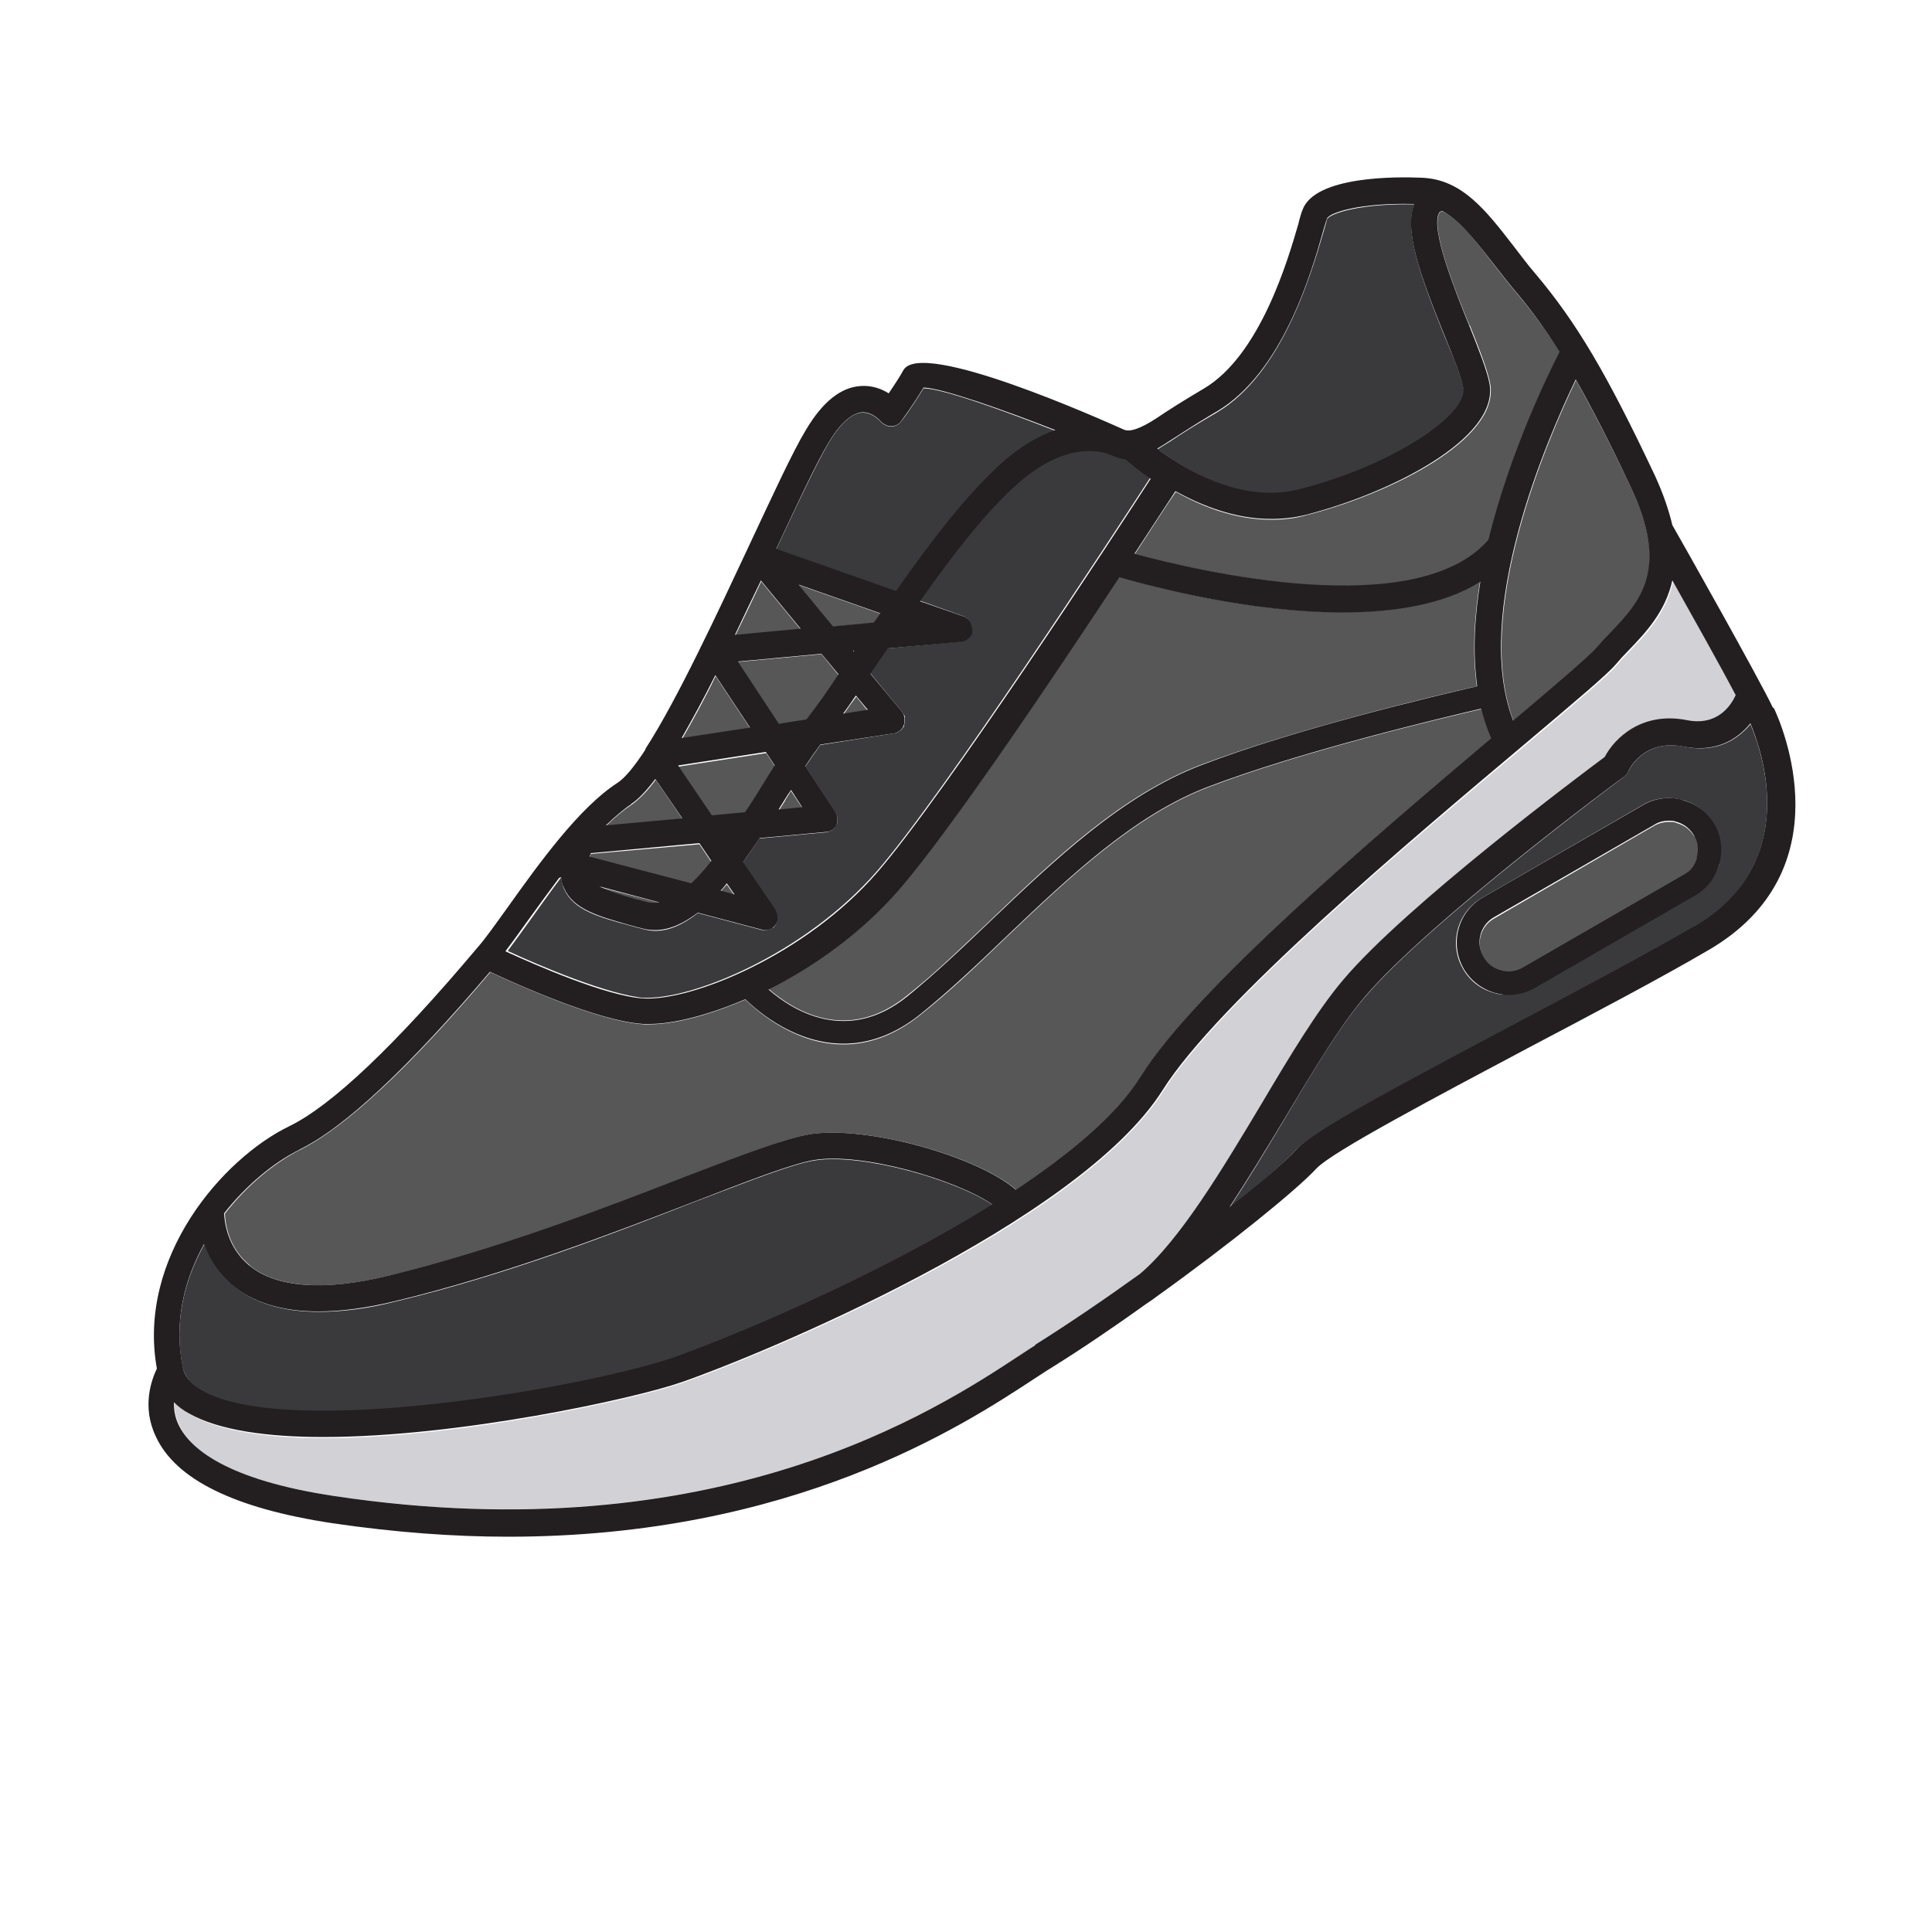 <?xml version="1.0" encoding="UTF-8"?>
<svg id="Layer_1" data-name="Layer 1" xmlns="http://www.w3.org/2000/svg" viewBox="0 0 50 50">
  <defs>
    <style>
      .cls-1 {
        fill: #d1d1d6;
      }

      .cls-2 {
        fill: #231f20;
      }

      .cls-3 {
        fill: #3a3a3c;
      }

      .cls-4 {
        fill: #575757;
      }
    </style>
  </defs>
  <path class="cls-4" d="M16.48,23.28c-.4-.11-.74-.2-.96-.32l1.58,.41c-.11,.03-.21,.03-.32,0l-.3-.08Z"/>
  <path class="cls-4" d="M17.66,21.19l-1.98,.19c.22-.22,.45-.41,.66-.55,.19-.13,.41-.35,.63-.65l.69,1.01Z"/>
  <path class="cls-4" d="M17.89,22.88l-2.63-.69s.02-.06,.03-.09l2.81-.25,.31,.46c-.18,.22-.35,.41-.52,.58Z"/>
  <path class="cls-4" d="M18.65,23.08c.05-.07,.11-.13,.16-.19l.2,.29-.36-.09Z"/>
  <path class="cls-4" d="M19.42,18.86l-1.77,.27c.27-.47,.57-1.01,.87-1.63l.9,1.36Z"/>
  <path class="cls-4" d="M18.44,21.12l-.88-1.28,2.27-.35,.23,.35c-.11,.17-.22,.34-.33,.51-.14,.24-.29,.47-.44,.71l-.85,.08Z"/>
  <path class="cls-4" d="M20.73,16.3l-1.7,.15c.22-.45,.44-.91,.67-1.4l1.03,1.25Z"/>
  <path class="cls-4" d="M20.32,20.71c.05-.08,.1-.16,.15-.24l.3,.45-.61,.05c.05-.08,.11-.17,.16-.25Z"/>
  <path class="cls-4" d="M20.87,18.64l-.71,.1-1.06-1.61,2.16-.2,.44,.54c-.3,.42-.57,.82-.83,1.17Z"/>
  <path class="cls-3" d="M4.73,35.4c-.24-1.17,.04-2.27,.56-3.2,.13,.35,.34,.74,.74,1.07,.54,.45,1.28,.68,2.22,.68,.59,0,1.26-.08,2-.27,2.91-.7,5.71-1.79,7.76-2.59,1.42-.54,2.53-.98,3.09-1.06,1.24-.19,3.68,.52,4.6,1.16-3.13,1.94-7.01,3.53-8.25,3.96-2.2,.75-9.97,2.13-12.2,.86-.3-.17-.46-.37-.52-.61Z"/>
  <path class="cls-4" d="M22.13,16.85s-.02,.02-.02,.03l-.02-.03h.03Z"/>
  <path class="cls-4" d="M21.83,18.49c.1-.15,.21-.3,.33-.46l.3,.37-.63,.09Z"/>
  <path class="cls-4" d="M22.62,16.12l-1.06,.1-.89-1.08,2.11,.74c-.05,.08-.11,.16-.16,.24Z"/>
  <path class="cls-3" d="M23.19,15.3l-3.1-1.09c.56-1.19,1.04-2.21,1.35-2.74,.29-.49,.6-.78,.87-.79h.03c.25,0,.44,.22,.45,.23,.07,.08,.18,.13,.27,.13,.11,0,.21-.06,.27-.14,.02-.02,.33-.45,.57-.85,.48,0,2.11,.59,3.41,1.1-.41,.14-.86,.39-1.34,.81-.93,.82-1.88,2.08-2.78,3.35Z"/>
  <path class="cls-3" d="M16.71,25.83c-.95-.07-2.78-.85-3.57-1.22,.16-.22,.34-.46,.54-.74,.25-.35,.54-.76,.84-1.16,.02,.1,.03,.2,.08,.3,.24,.54,.88,.72,1.69,.94l.3,.08c.13,.04,.25,.06,.37,.06,.38,0,.74-.18,1.1-.46l1.66,.44s.06,0,.08,0c.07,0,.14-.02,.19-.06t0,0s0,0,.02,0c.05-.04,.08-.1,.1-.16t0-.02s0,0,0,0v-.14s0-.03-.02-.06c0-.02-.02-.04-.03-.07h0s-.84-1.24-.84-1.24c.14-.19,.29-.41,.43-.62l1.72-.16c.06,0,.1-.03,.14-.05h.02s.02-.03,.03-.03c.02-.02,.03-.03,.05-.05,0-.02,.02-.04,.03-.06,0-.02,.03-.03,.03-.06,0-.03,0-.05,0-.08,0-.02,0-.03,0-.04,0,0,0,0,0-.02,0-.02,0-.03-.02-.05,0-.03-.02-.06-.03-.08h0l-.78-1.18c.14-.2,.26-.38,.39-.56l1.9-.3c.06,0,.11-.03,.15-.07,0,0,.02,0,.02,0,0,0,.02-.02,.03-.03,.02-.02,.03-.03,.04-.05,.02-.02,.03-.03,.03-.06,0-.02,0-.04,.02-.06v-.08s0-.03,0-.03c0,0,0-.02,0-.03,0-.02,0-.04-.03-.07,0-.02-.02-.03-.03-.05,0,0,0-.02-.02-.03l-.81-.99c.08-.12,.15-.23,.24-.35l.2-.3,1.9-.18c.06,0,.11-.03,.15-.06,.02,0,.02,0,.03-.02,.04-.04,.08-.08,.1-.14,0,0,0,0,0,0h0s0-.04,0-.05c0-.03,0-.06,0-.09,0-.03,0-.05-.02-.08,0-.02,0-.03-.02-.04-.03-.08-.11-.15-.2-.18l-1.12-.4c.84-1.19,1.72-2.33,2.57-3.07,1.33-1.17,2.31-.75,2.36-.73,0,0,0,0,0,0,.15,.07,.28,.1,.4,.12,.09,.08,.31,.27,.65,.5-.94,1.44-5.33,8.17-7.07,10.18-1.87,2.15-4.81,3.35-6.06,3.28Z"/>
  <g>
    <path class="cls-3" d="M29.97,11.62c.1-.06,.2-.13,.32-.2,.28-.19,.66-.43,1.21-.75,1.68-1,2.43-3.57,2.75-4.66,.04-.15,.08-.26,.09-.33,.07-.16,.89-.42,2.26-.39-.26,.68,.15,1.84,.78,3.4,.24,.57,.46,1.11,.5,1.38,.11,.67-1.76,1.98-4.24,2.61-1.51,.39-3-.55-3.68-1.06Z"/>
    <path class="cls-4" d="M38.3,15.06c-.15,.92-.2,1.84-.08,2.7-1.08,.24-4.74,1.12-7.16,2.04-2.03,.78-3.76,2.42-5.43,4.02-.74,.7-1.44,1.38-2.15,1.94-1.57,1.28-2.98,.36-3.59-.17,1.17-.59,2.41-1.46,3.4-2.61,1.3-1.5,3.95-5.42,5.69-8.05,.79,.24,3.34,.91,5.77,.91,1.33,0,2.62-.21,3.57-.79Z"/>
    <path class="cls-4" d="M6.47,32.75c-.57-.46-.64-1.11-.65-1.34,.59-.76,1.31-1.33,1.94-1.65,1.16-.57,2.82-2.11,4.93-4.6,.71,.33,2.81,1.28,3.97,1.35h.15c.62,0,1.5-.22,2.48-.64,.38,.37,1.33,1.16,2.54,1.16,.62,0,1.31-.21,2.02-.79,.73-.58,1.44-1.26,2.19-1.98,1.63-1.55,3.32-3.16,5.24-3.89,2.37-.91,5.98-1.77,7.06-2.02,.07,.27,.15,.52,.26,.77-3.02,2.53-7.65,6.48-9.07,8.74-.63,.99-1.82,1.99-3.23,2.93-1.01-.87-3.84-1.66-5.31-1.44-.63,.1-1.72,.52-3.24,1.11-2.04,.79-4.82,1.86-7.67,2.55-1.66,.41-2.92,.32-3.62-.26Z"/>
    <path class="cls-4" d="M38.03,8.42c-.36-.88-1.03-2.53-.77-2.92,0,0,.03-.03,.08-.03,.45,.24,.84,.75,1.29,1.34,.19,.24,.38,.49,.59,.74,.41,.48,.78,.98,1.15,1.57-.31,.6-1.3,2.61-1.84,4.87-1.87,2.15-7.54,.79-9.16,.35,.48-.73,.84-1.3,1.06-1.61,.66,.37,1.52,.72,2.47,.72,.3,0,.61-.03,.92-.12,2.12-.54,4.98-1.94,4.75-3.38-.06-.35-.28-.9-.53-1.53Z"/>
    <path class="cls-4" d="M40.78,9.83c.42,.74,.88,1.63,1.43,2.79,1.02,2.15,.24,2.97-.52,3.76-.13,.14-.25,.27-.36,.4-.19,.22-1.09,.99-2.16,1.88-1.06-2.79,.87-7.27,1.62-8.83Z"/>
    <path class="cls-1" d="M32.66,28.59c-.99,1.66-2.09,3.5-3.13,4.38-.9,.65-1.83,1.29-2.72,1.84-.12,.08-.26,.17-.43,.28-2.13,1.39-7.79,5.1-17.7,3.63-2.82-.41-3.76-1.23-4.04-1.84-.1-.21-.13-.41-.13-.57,.12,.1,.24,.2,.4,.29,.78,.45,2.04,.62,3.47,.62,3.5,0,8.05-1,9.28-1.43,2.08-.72,10.28-4.11,12.45-7.56,1.43-2.27,6.37-6.43,9.33-8.91,1.42-1.2,2.17-1.83,2.4-2.1,.1-.12,.21-.24,.33-.36,.43-.45,.95-.99,1.13-1.81,.52,.93,1.23,2.19,1.65,2.97-.12,.26-.46,.8-1.25,.65-1.18-.24-1.89,.47-2.15,.95-.63,.47-5.14,3.84-6.77,5.77-.68,.79-1.38,1.98-2.13,3.22Z"/>
    <path class="cls-4" d="M43.85,21.63c.1,.17,.13,.37,.08,.57-.06,.19-.18,.35-.35,.46l-4.16,2.4c-.17,.1-.37,.13-.57,.08-.19-.05-.35-.18-.46-.35-.2-.36-.08-.82,.28-1.02l4.16-2.41c.11-.06,.24-.09,.37-.09,.07,0,.13,0,.19,.03,.19,.05,.35,.17,.46,.35Z"/>
    <path class="cls-3" d="M45.32,18.72c-.34,.42-.9,.78-1.75,.6-1.04-.2-1.41,.61-1.43,.64-.02,.06-.06,.1-.11,.14-.04,.04-5.04,3.74-6.72,5.72-.64,.74-1.33,1.9-2.06,3.13-.47,.79-.95,1.58-1.43,2.31,.83-.66,1.45-1.2,1.71-1.49,.45-.48,2.43-1.55,5.64-3.24,1.7-.9,3.46-1.82,4.67-2.54,2.8-1.64,1.75-4.57,1.46-5.25Zm-.82,3.62c-.09,.35-.32,.64-.63,.82l-4.17,2.4c-.2,.12-.43,.18-.67,.18-.11,0-.24,0-.35-.04-.35-.09-.64-.31-.82-.63-.37-.64-.15-1.46,.49-1.83l4.17-2.41c.3-.18,.67-.22,1.01-.13,.35,.09,.64,.31,.82,.63,.18,.3,.23,.67,.14,1.01Z"/>
    <g>
      <path class="cls-2" d="M45.88,18.31c-.34-.72-2.34-4.27-2.6-4.72-.09-.38-.23-.8-.45-1.28-1.25-2.65-2.03-3.96-3.08-5.21-.21-.24-.39-.49-.57-.72-.72-.93-1.34-1.74-2.38-1.78-.64-.03-2.77-.05-3.09,.83-.03,.07-.07,.2-.11,.37-.27,.93-.99,3.4-2.45,4.26-.56,.33-.95,.58-1.23,.77q-.6,.39-.83,.29c-.54-.24-5.25-2.36-5.71-1.54-.11,.2-.26,.42-.38,.6-.19-.12-.44-.21-.72-.19-.52,.03-.99,.41-1.42,1.13-.35,.58-.86,1.69-1.46,2.97-.83,1.77-1.88,4.03-2.69,5.28,0,0,0,.01-.01,.02,0,0,0,.02-.01,.03-.27,.41-.51,.71-.71,.84-.99,.64-2.02,2.07-2.84,3.22-.31,.43-.57,.8-.78,1.04-2.13,2.53-3.77,4.09-4.88,4.63-1.71,.83-3.94,3.38-3.42,6.27-.13,.27-.4,.97-.03,1.75,.51,1.12,2.05,1.87,4.57,2.25,1.63,.24,3.15,.35,4.55,.35,7.38,0,11.78-2.88,13.62-4.09,.16-.1,.3-.2,.42-.27,.82-.51,1.67-1.09,2.48-1.67,.09-.06,.18-.12,.27-.19,1.94-1.39,3.63-2.77,4.13-3.31,.4-.43,3.09-1.85,5.46-3.11,1.71-.9,3.47-1.83,4.7-2.55,3.52-2.06,1.88-5.83,1.68-6.25Zm-4.2-1.94c-.13,.13-.25,.26-.36,.39-.19,.22-1.09,.99-2.16,1.89-1.07-2.79,.87-7.28,1.62-8.83,.42,.74,.88,1.63,1.42,2.78,1.02,2.15,.24,2.97-.52,3.77Zm-12.71-1.43c.8,.23,3.34,.91,5.77,.91,1.33,0,2.62-.2,3.57-.79-.15,.92-.2,1.84-.08,2.7-1.08,.25-4.73,1.11-7.16,2.05-2.03,.78-3.76,2.43-5.43,4.02-.74,.71-1.45,1.38-2.15,1.95-1.57,1.27-2.99,.36-3.6-.17,1.17-.59,2.41-1.46,3.4-2.61,1.3-1.5,3.95-5.43,5.68-8.05Zm9.66-8.14c.19,.24,.38,.49,.59,.74,.41,.48,.77,.98,1.14,1.57-.31,.6-1.29,2.61-1.84,4.86-1.87,2.15-7.54,.8-9.16,.36,.48-.73,.85-1.3,1.06-1.62,.67,.37,1.53,.72,2.47,.72,.3,0,.61-.03,.92-.11,2.11-.54,4.98-1.95,4.74-3.38-.06-.34-.28-.89-.53-1.52-.36-.89-1.02-2.53-.77-2.92,0-.01,.03-.03,.08-.04,.45,.25,.84,.75,1.3,1.34Zm-7.14,3.85c1.69-1,2.44-3.56,2.75-4.66,.04-.15,.08-.26,.1-.33,.06-.16,.88-.42,2.26-.38-.27,.67,.15,1.84,.78,3.39,.23,.57,.45,1.11,.49,1.38,.11,.66-1.75,1.97-4.24,2.61-1.51,.39-3-.54-3.68-1.05,.1-.06,.2-.12,.32-.2,.28-.18,.66-.43,1.2-.75Zm-10.05,.81c.29-.49,.6-.77,.87-.79,.01,0,.02,0,.03,0,.25,0,.44,.22,.45,.23,.07,.08,.18,.13,.27,.13,.11,0,.21-.05,.27-.14,.01-.02,.33-.45,.57-.86,.48,.01,2.11,.59,3.41,1.1-.4,.14-.86,.39-1.34,.81-.93,.82-1.88,2.07-2.78,3.35l-3.1-1.09c.56-1.19,1.03-2.21,1.35-2.74Zm1.18,4.65l-1.06,.1-.89-1.08,2.11,.74c-.05,.08-.11,.16-.16,.23Zm-1.75,2.51l-.71,.11-1.06-1.61,2.16-.2,.44,.53c-.29,.43-.57,.83-.83,1.17Zm1.28-.62l.31,.37-.64,.1c.11-.15,.22-.31,.33-.47Zm-1.68,2.44l.29,.45-.61,.06c.05-.09,.11-.17,.16-.26,.05-.08,.1-.16,.16-.24Zm-.74-.12c-.14,.23-.29,.47-.45,.7l-.85,.08-.88-1.29,2.27-.35,.23,.35c-.11,.17-.21,.33-.32,.51Zm-1.84,2.54l-2.63-.69s.02-.06,.03-.09l2.81-.26,.31,.46c-.17,.22-.35,.42-.52,.58Zm.92,0l.2,.29-.36-.1c.06-.06,.11-.13,.16-.19Zm-1.72,.49c-.11,.02-.21,.02-.32,0l-.3-.08c-.4-.11-.73-.21-.96-.33l1.58,.42Zm2.6-8.33l1.03,1.25-1.7,.16c.21-.45,.44-.92,.67-1.4Zm-1.18,2.45l.9,1.36-1.77,.27c.27-.47,.57-1.02,.88-1.64Zm3.57-.63h.03s-.01,.01-.02,.02l-.02-.02Zm-5.75,3.97c.19-.12,.4-.35,.63-.65l.7,1.02-1.98,.18c.23-.22,.45-.41,.66-.55Zm-1.81,1.89c.01,.1,.03,.2,.08,.29,.24,.54,.88,.72,1.69,.95l.3,.08c.13,.04,.25,.05,.37,.05,.38,0,.74-.18,1.1-.45l1.66,.44s.06,.01,.09,.01c.07,0,.13-.02,.19-.06,0,0,0,0,0,0,0,0,0-.01,.01-.01,.05-.04,.09-.1,.11-.16,0,0,0,0,0-.01,0,0,0,0,0-.01,0-.02,0-.05,0-.08,0-.02,0-.04,0-.06,0-.02-.01-.04-.02-.06,0-.02-.02-.05-.03-.07,0,0,0,0,0-.01l-.84-1.23c.14-.2,.29-.41,.43-.62l1.72-.16c.05,0,.1-.02,.15-.05,0,0,0,0,.01,0,.01,0,.02-.02,.03-.03,.02-.02,.04-.03,.05-.05,.01-.02,.02-.04,.03-.06,0-.02,.02-.04,.02-.06,0-.03,0-.05,0-.08,0-.01,0-.03,0-.04,0,0,0,0,0-.01,0-.02,0-.04-.02-.06,0-.03-.02-.06-.03-.08,0,0,0,0,0,0l-.78-1.18c.13-.2,.26-.38,.39-.56l1.9-.29c.06,0,.11-.04,.15-.07,0,0,.01,0,.01,0,.01,0,.02-.02,.03-.03,.02-.02,.03-.03,.04-.05,.01-.02,.02-.04,.03-.06,0-.02,.01-.04,.02-.06,0-.02,0-.05,0-.07,0-.01,0-.03,0-.04,0,0,0-.01,0-.02,0-.02-.01-.04-.02-.07,0-.02-.02-.04-.03-.06,0,0,0-.02-.01-.02l-.82-.99c.08-.12,.16-.23,.24-.35,.07-.1,.14-.2,.21-.31l1.9-.17c.06,0,.11-.03,.15-.06,.01,0,.02-.02,.03-.02,.05-.04,.08-.08,.1-.14,0,0,0,0,0-.01,0,0,0,0,0,0,0-.02,0-.03,0-.05,0-.03,.01-.06,0-.09,0,0,0,0,0,0,0-.03-.01-.05-.02-.07,0-.01,0-.03-.01-.04-.04-.08-.11-.15-.2-.18l-1.12-.39c.84-1.19,1.72-2.34,2.56-3.07,1.34-1.17,2.3-.75,2.36-.72,0,0,0,0,.01,0,.15,.07,.28,.11,.39,.12,.1,.09,.31,.27,.65,.5-.93,1.44-5.33,8.17-7.07,10.18-1.86,2.15-4.81,3.34-6.06,3.27-.96-.06-2.78-.86-3.57-1.22,.16-.21,.34-.46,.54-.74,.26-.36,.55-.76,.85-1.16Zm-6.77,7.05c1.16-.56,2.82-2.12,4.93-4.6,.71,.33,2.81,1.28,3.97,1.35,.05,0,.1,0,.16,0,.61,0,1.5-.22,2.48-.64,.38,.37,1.33,1.15,2.54,1.15,.62,0,1.31-.21,2.01-.78,.73-.59,1.44-1.26,2.19-1.98,1.63-1.55,3.32-3.16,5.24-3.89,2.38-.91,5.99-1.77,7.06-2.02,.07,.27,.15,.52,.26,.77-3.01,2.54-7.65,6.48-9.07,8.75-.62,.99-1.82,1.99-3.23,2.93-1.01-.87-3.84-1.66-5.31-1.44-.63,.1-1.73,.52-3.24,1.1-2.03,.79-4.81,1.86-7.67,2.56-1.67,.41-2.92,.32-3.62-.26-.56-.46-.64-1.11-.65-1.35,.59-.75,1.31-1.33,1.94-1.64Zm-2.47,2.44c.12,.35,.34,.74,.73,1.07,.54,.45,1.29,.68,2.23,.68,.59,0,1.26-.09,2-.27,2.9-.7,5.7-1.79,7.75-2.58,1.42-.55,2.53-.98,3.09-1.07,1.24-.2,3.67,.51,4.6,1.15-3.12,1.95-7.01,3.53-8.25,3.96-2.19,.76-9.96,2.13-12.19,.86-.3-.17-.47-.37-.51-.61-.24-1.16,.04-2.27,.56-3.2Zm21.52,2.62c-.12,.08-.27,.17-.43,.28-2.13,1.4-7.79,5.11-17.7,3.63-2.82-.42-3.76-1.24-4.05-1.85-.1-.21-.12-.4-.12-.58,.11,.11,.24,.21,.39,.29,.78,.44,2.04,.61,3.47,.61,3.5,0,8.05-.99,9.28-1.42,2.08-.72,10.28-4.12,12.45-7.56,1.43-2.27,6.37-6.43,9.33-8.92,1.42-1.2,2.17-1.83,2.4-2.1,.1-.12,.21-.24,.33-.36,.43-.45,.95-.99,1.13-1.81,.52,.93,1.23,2.19,1.64,2.97-.12,.26-.46,.8-1.25,.65-1.18-.24-1.89,.47-2.14,.95-.63,.47-5.14,3.84-6.77,5.77-.67,.79-1.38,1.97-2.12,3.22-.99,1.65-2.09,3.5-3.14,4.39-.89,.64-1.83,1.28-2.72,1.84Zm17.05-10.84c-1.22,.71-2.97,1.64-4.67,2.54-3.21,1.7-5.2,2.76-5.64,3.25-.26,.29-.89,.83-1.72,1.48,.48-.73,.96-1.52,1.43-2.3,.73-1.22,1.42-2.38,2.06-3.13,1.67-1.97,6.67-5.68,6.72-5.71,.05-.04,.09-.08,.11-.14,.01-.03,.39-.84,1.42-.64,.85,.17,1.41-.19,1.74-.6,.29,.69,1.34,3.62-1.46,5.26Z"/>
      <path class="cls-2" d="M43.55,20.7c-.35-.09-.71-.05-1.02,.13l-4.16,2.4c-.64,.37-.86,1.19-.49,1.84,.18,.31,.47,.53,.82,.63,.12,.03,.24,.05,.35,.05,.23,0,.46-.06,.67-.18l4.16-2.4c.31-.18,.53-.47,.62-.82,.09-.35,.05-.71-.13-1.02-.18-.31-.47-.53-.82-.62Zm.37,1.49c-.05,.19-.17,.36-.35,.45l-4.16,2.4c-.17,.1-.38,.13-.57,.07-.19-.05-.35-.17-.45-.35-.21-.36-.08-.82,.27-1.02l4.16-2.4c.11-.07,.24-.1,.37-.1,.07,0,.13,0,.2,.03,.19,.05,.35,.18,.45,.35,.1,.17,.13,.37,.07,.57Z"/>
    </g>
  </g>
</svg>
